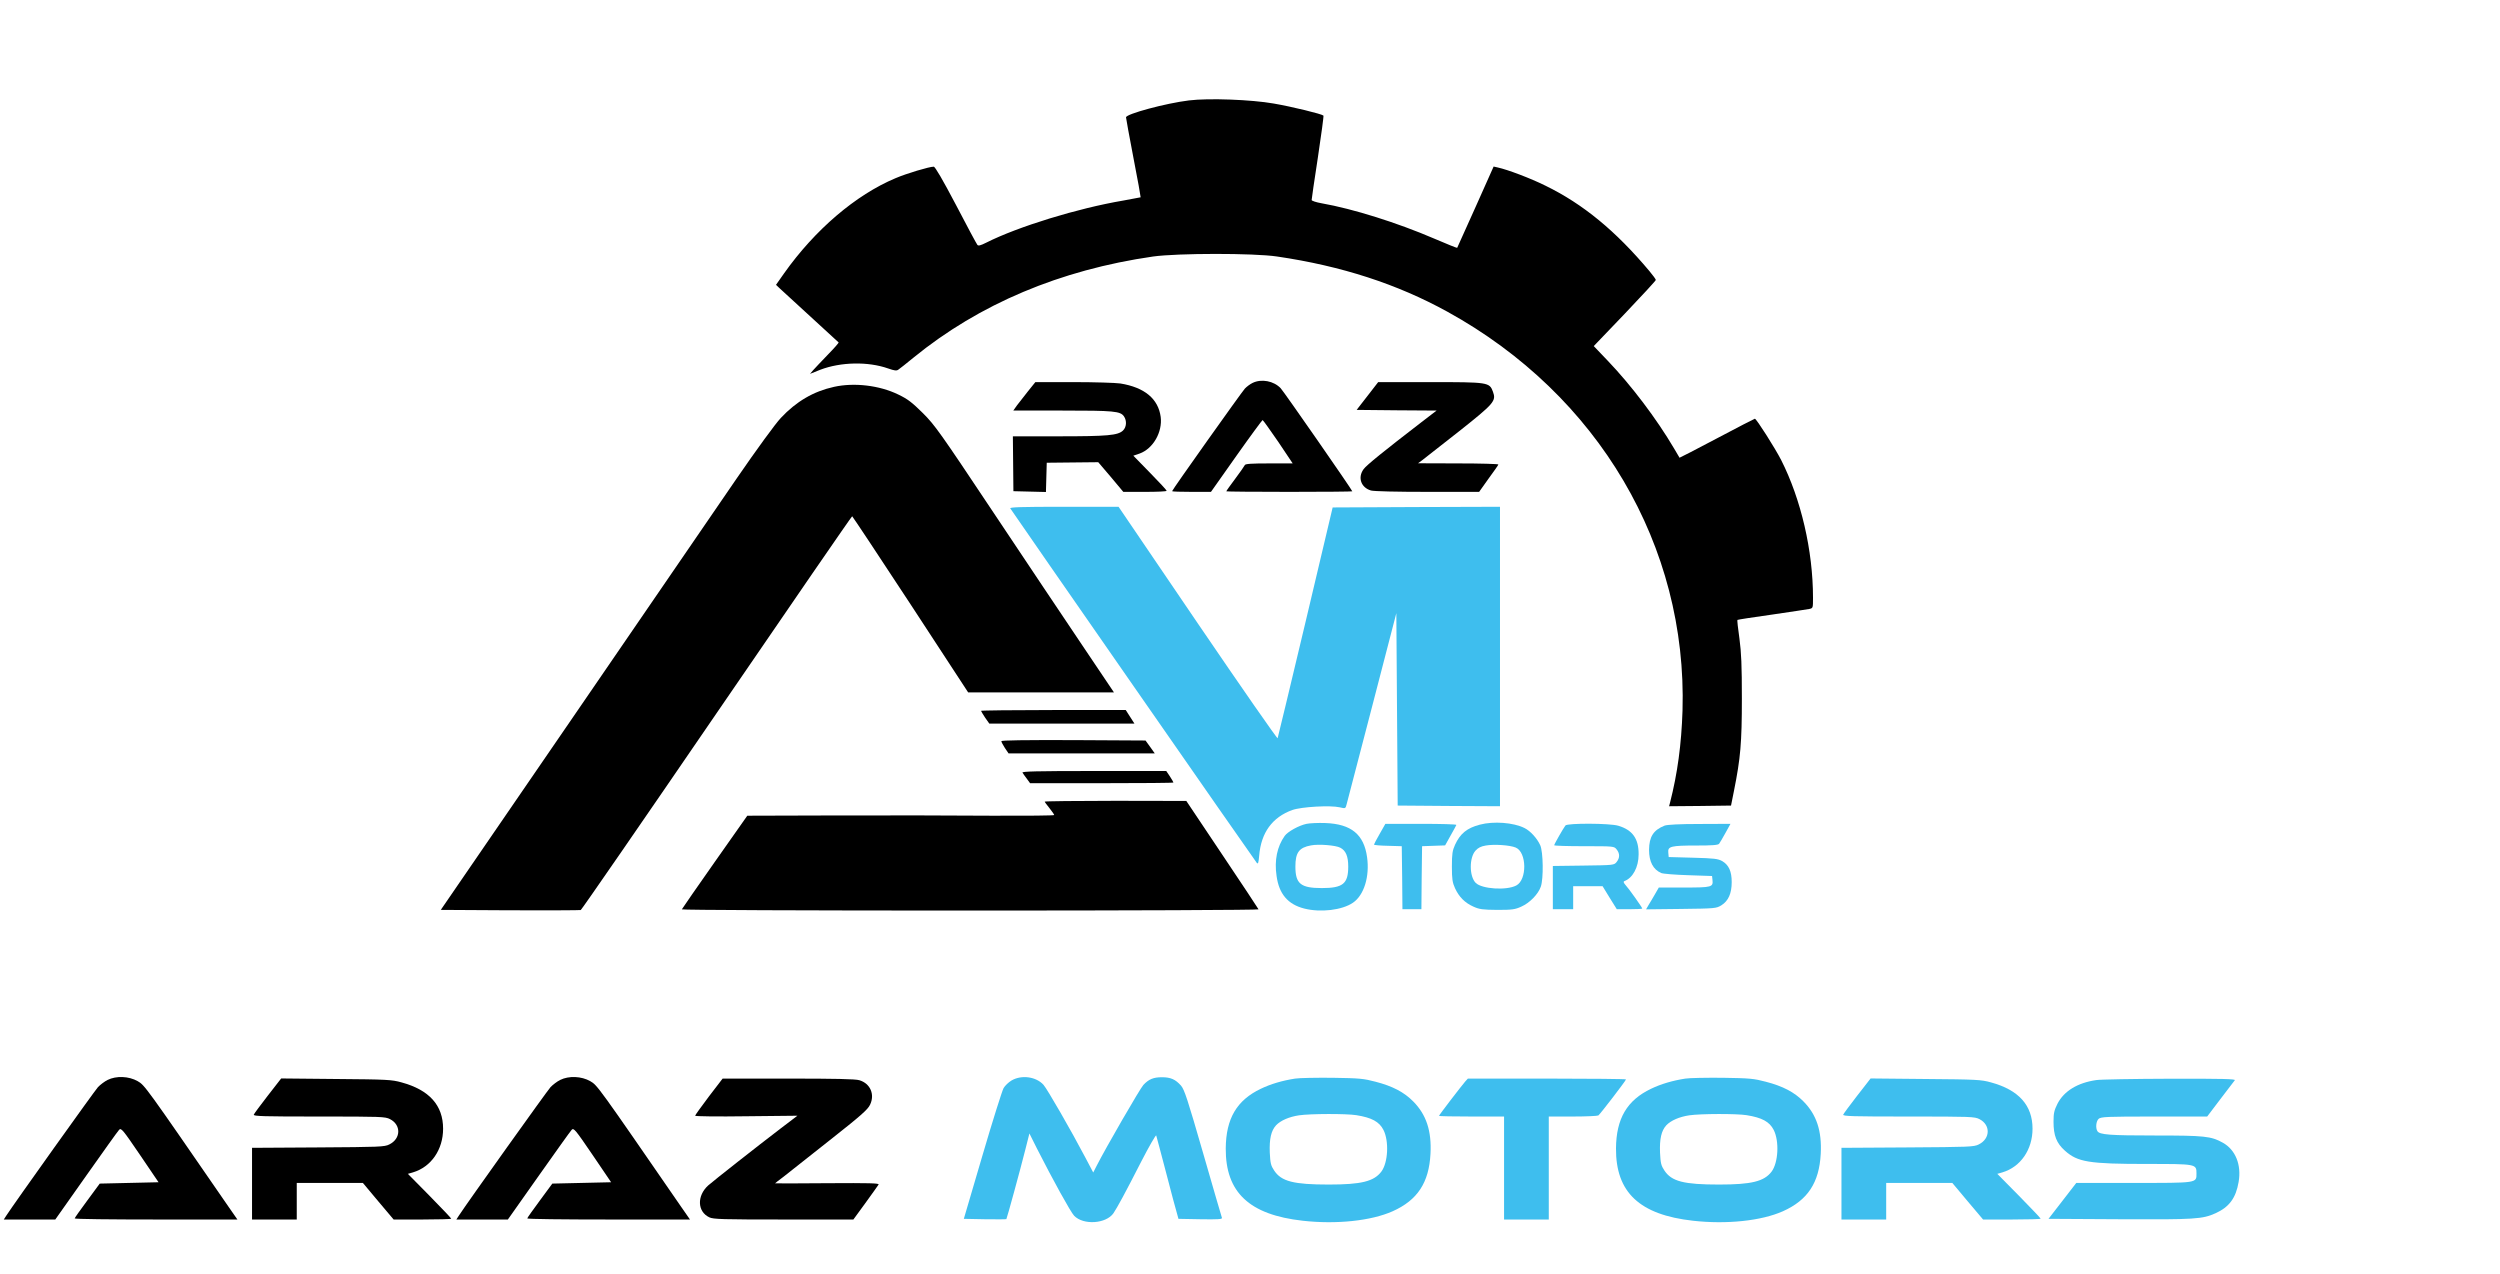 <svg version="1.0" viewBox=" 0 0 1845 940" preserveAspectRatio="xMidYMid meet">

	<g transform="translate(0,940) scale(0.1,-0.1)" fill="#000000" stroke="none">
		<path d="M8775 8659 c-172 -21 -465 -100 -465 -125 0 -8 25 -142 55 -300 31
-158 54 -288 53 -290 -2 -1 -60 -12 -128 -24 -336 -57 -776 -192 -1012 -311
-42 -21 -58 -25 -65 -16 -6 7 -77 139 -158 295 -99 188 -154 282 -164 282 -33
0 -200 -50 -282 -85 -295 -124 -595 -381 -823 -703 l-59 -84 24 -23 c22 -20
428 -393 438 -402 3 -2 -33 -43 -80 -91 -46 -48 -95 -99 -108 -114 l-23 -27
75 30 c151 58 353 62 501 10 49 -17 63 -19 77 -8 10 6 59 46 111 88 486 396
1082 647 1768 746 180 25 742 26 915 0 476 -70 886 -203 1258 -408 1114 -614
1770 -1729 1734 -2944 -8 -248 -37 -463 -92 -678 l-7 -27 228 2 229 3 22 110
c48 240 58 352 58 680 0 245 -4 338 -18 443 -11 74 -17 135 -15 137 1 2 116
20 253 39 138 20 262 39 278 42 27 6 27 7 27 82 0 349 -89 729 -235 1017 -45
88 -183 305 -194 305 -3 0 -129 -65 -280 -145 -151 -80 -275 -144 -276 -143
-1 2 -19 32 -40 68 -131 222 -317 467 -489 647 l-104 109 229 239 c126 132
229 244 229 249 0 5 -21 34 -47 65 -250 298 -491 496 -768 631 -111 55 -278
118 -351 134 l-31 7 -133 -298 c-74 -164 -135 -300 -136 -302 -2 -2 -78 29
-169 68 -272 117 -599 220 -832 261 -40 7 -73 18 -73 24 0 6 20 147 46 314 25
167 44 306 41 309 -12 12 -233 66 -367 89 -164 29 -481 41 -625 23z" />
		<path d="M9244 6574 c-17 -8 -43 -27 -57 -42 -26 -29 -537 -748 -537 -757 0
-3 65 -5 143 -5 l144 0 187 265 c103 146 191 265 194 265 4 -1 55 -73 115
-160 l107 -160 -174 0 c-130 0 -175 -3 -179 -12 -3 -7 -35 -53 -71 -101 -36
-48 -66 -90 -66 -93 0 -2 209 -4 465 -4 256 0 465 2 465 4 0 9 -503 733 -528
760 -51 55 -143 72 -208 40z" />
		<path d="M7587 6513 c-29 -38 -66 -85 -82 -105 l-27 -38 363 0 c380 0 427 -4
454 -43 22 -32 19 -80 -8 -105 -38 -35 -112 -42 -471 -42 l-341 0 2 -202 2
-203 120 -3 120 -3 3 108 3 108 190 2 190 2 93 -109 92 -110 160 0 c88 0 160
3 160 8 0 4 -55 64 -123 133 l-123 126 47 16 c99 36 169 158 155 270 -18 134
-119 218 -298 247 -35 5 -190 10 -345 10 l-282 0 -54 -67z" />
		<path d="M10092 6478 l-80 -103 295 -3 295 -2 -112 -86 c-273 -210 -407 -318
-427 -347 -45 -62 -18 -136 55 -157 22 -6 188 -10 417 -10 l381 0 69 97 c39
53 72 100 73 105 2 4 -131 8 -295 8 l-298 1 30 22 c16 12 137 107 269 211 264
209 279 227 254 295 -26 70 -33 71 -465 71 l-382 0 -79 -102z" />
		<path d="M6155 6545 c-151 -33 -279 -108 -393 -230 -41 -44 -176 -229 -326
-447 -140 -205 -689 -1005 -1219 -1778 l-964 -1405 511 -3 c281 -1 516 0 522
2 6 2 458 657 1004 1455 546 798 995 1451 999 1451 3 -1 197 -293 431 -650
l425 -650 538 0 538 0 -234 348 c-129 191 -424 633 -657 982 -393 590 -430
642 -519 731 -81 80 -112 104 -183 138 -138 67 -324 89 -473 56z" />
		<path fill="#3ebeee" d="M7456 5648 c21 -34 1808 -2605 1819 -2616 10 -11 13 0 18 55 14 168
97 282 244 335 68 24 281 36 350 20 42 -10 43 -10 51 22 5 17 89 342 188 721
l179 690 5 -710 5 -710 378 -3 377 -2 0 1105 0 1105 -617 -2 -618 -3 -200
-845 c-111 -465 -203 -851 -206 -858 -2 -7 -267 374 -589 847 l-585 861 -403
0 c-320 0 -402 -3 -396 -12z" />
		<path d="M7240 4154 c0 -3 14 -25 30 -50 l31 -44 536 0 535 0 -16 25 c-9 14
-23 36 -32 50 l-16 25 -534 0 c-294 0 -534 -3 -534 -6z" />
		<path d="M7390 3930 c0 -6 12 -28 26 -50 l27 -40 539 0 540 0 -34 48 -34 47
-532 3 c-360 1 -532 -1 -532 -8z" />
		<path d="M7546 3698 c4 -7 19 -28 32 -45 l24 -33 529 0 c291 0 529 2 529 5 0
3 -12 23 -26 45 l-27 40 -534 0 c-425 0 -533 -3 -527 -12z" />
		<path d="M7710 3484 c0 -3 16 -25 35 -48 19 -24 35 -47 35 -51 0 -4 -204 -6
-452 -5 -249 2 -759 3 -1133 2 l-680 -2 -240 -341 c-132 -188 -241 -345 -243
-350 -2 -5 893 -9 2128 -9 1180 0 2130 4 2128 9 -1 4 -122 186 -268 404 l-265
396 -522 1 c-288 0 -523 -3 -523 -6z" />
		<path fill="#3ebeee" d="M9642 3320 c-57 -12 -139 -58 -161 -89 -56 -79 -77 -181 -60 -295 18
-133 83 -210 204 -241 121 -31 280 -12 360 43 82 56 124 194 104 336 -23 168
-117 245 -308 252 -53 2 -115 -1 -139 -6z m249 -176 c41 -21 59 -63 59 -139 0
-127 -39 -159 -195 -159 -156 0 -195 32 -195 159 0 103 27 140 115 156 56 11
183 1 216 -17z" />
		<path fill="#3ebeee" d="M10921 3314 c-95 -25 -145 -66 -183 -149 -19 -42 -23 -67 -23 -160 0
-93 4 -118 23 -160 30 -65 73 -108 136 -136 44 -20 68 -23 176 -24 110 0 131
3 177 24 62 27 125 92 144 147 21 58 18 258 -4 306 -23 51 -73 106 -116 127
-81 41 -229 52 -330 25z m265 -169 c82 -34 85 -238 4 -280 -73 -38 -253 -26
-299 19 -48 48 -49 185 -2 238 19 21 40 32 76 38 61 11 179 3 221 -15z" />
		<path fill="#3ebeee" d="M10182 3246 c-23 -40 -42 -76 -42 -79 0 -4 46 -8 103 -9 l102 -3 3
-232 2 -233 70 0 70 0 2 233 3 232 85 3 85 3 40 72 c22 39 42 75 43 79 2 5
-115 8 -260 8 l-264 0 -42 -74z" />
		<path fill="#3ebeee" d="M11553 3308 c-16 -21 -83 -138 -83 -146 0 -4 99 -7 221 -7 220 0 221
0 240 -24 24 -30 24 -62 0 -92 -19 -24 -21 -24 -245 -27 l-226 -3 0 -160 0
-159 75 0 75 0 0 85 0 85 109 0 108 0 52 -85 53 -85 94 0 c52 0 94 2 94 5 0 7
-98 146 -124 174 -14 16 -17 25 -9 28 63 23 106 103 106 198 1 115 -45 180
-150 211 -62 19 -376 20 -390 2z" />
		<path fill="#3ebeee" d="M12285 3307 c-83 -33 -114 -82 -115 -179 0 -87 30 -145 90 -171 14
-6 104 -13 200 -16 l175 -6 3 -28 c6 -54 -3 -57 -208 -57 l-188 0 -27 -47
c-15 -27 -37 -63 -48 -81 l-19 -33 258 3 c253 3 260 4 298 27 51 32 76 87 76
171 0 79 -21 126 -70 155 -31 17 -58 21 -215 25 l-180 5 -3 33 c-5 46 20 52
207 52 115 0 161 3 168 13 5 6 26 42 47 80 l37 67 -228 -1 c-149 0 -238 -5
-258 -12z" />
		<path d="M794 1430 c-22 -11 -54 -35 -71 -53 -24 -26 -616 -855 -677 -949
l-18 -28 190 0 190 0 228 323 c125 177 234 330 243 339 15 16 26 3 154 -185
l137 -202 -217 -5 -217 -5 -92 -125 c-51 -69 -93 -128 -93 -132 -1 -5 269 -8
600 -8 l601 0 -64 92 c-620 899 -619 898 -672 929 -65 37 -158 41 -222 9z" />
		<path d="M4134 1430 c-22 -11 -54 -35 -71 -53 -24 -26 -616 -855 -677 -949
l-18 -28 190 0 190 0 228 323 c125 177 234 330 243 339 15 16 26 3 154 -185
l137 -202 -217 -5 -217 -5 -92 -125 c-51 -69 -93 -128 -93 -132 -1 -5 269 -8
600 -8 l601 0 -64 92 c-620 899 -619 898 -672 929 -65 37 -158 41 -222 9z" />
		<path fill="#3ebeee" d="M7465 1426 c-22 -13 -49 -39 -59 -57 -10 -18 -81 -242 -156 -498
l-137 -466 155 -3 c85 -1 157 -1 159 1 4 5 101 358 141 517 l29 115 55 -110
c119 -234 249 -470 275 -497 68 -71 235 -60 290 18 30 45 87 150 204 379 59
115 110 203 112 195 3 -8 35 -132 73 -275 37 -143 73 -278 80 -300 l11 -40
163 -3 c128 -2 161 0 158 10 -3 7 -65 222 -139 478 -114 395 -138 469 -163
498 -41 46 -76 62 -141 62 -62 0 -97 -14 -137 -57 -23 -24 -276 -461 -345
-597 l-25 -49 -58 110 c-104 198 -282 507 -309 537 -55 61 -163 75 -236 32z" />
		<path fill="#3ebeee" d="M9558 1440 c-96 -15 -180 -40 -253 -75 -178 -85 -257 -220 -259 -440
-2 -325 174 -490 568 -534 248 -28 505 -1 664 70 183 82 268 211 279 424 9
169 -31 289 -127 386 -68 69 -152 113 -279 146 -87 23 -117 26 -316 29 -121 1
-246 -1 -277 -6z m452 -270 c113 -18 169 -48 200 -109 42 -83 34 -242 -16
-308 -55 -72 -148 -95 -388 -95 -259 0 -350 23 -403 104 -24 36 -28 53 -32
131 -4 103 10 162 46 202 34 36 97 63 170 74 83 12 347 13 423 1z" />
		<path fill="#3ebeee" d="M12438 1440 c-96 -15 -180 -40 -253 -75 -178 -85 -257 -220 -259
-440 -2 -325 174 -490 568 -534 248 -28 505 -1 664 70 183 82 268 211 279 424
9 169 -31 289 -127 386 -68 69 -152 113 -279 146 -87 23 -117 26 -316 29 -121
1 -246 -1 -277 -6z m452 -270 c113 -18 169 -48 200 -109 42 -83 34 -242 -16
-308 -55 -72 -148 -95 -388 -95 -259 0 -350 23 -403 104 -24 36 -28 53 -32
131 -4 103 10 162 46 202 34 36 97 63 170 74 83 12 347 13 423 1z" />
		<path d="M1977 1315 c-54 -70 -101 -133 -104 -141 -4 -12 69 -14 481 -14 460
0 489 -1 524 -19 84 -43 81 -145 -5 -187 -35 -18 -71 -19 -525 -22 l-488 -3 0
-264 0 -265 165 0 165 0 0 135 0 135 244 0 244 0 113 -135 114 -135 212 0
c117 0 213 3 213 6 0 4 -72 79 -160 169 l-160 162 38 11 c134 40 222 168 222
322 0 172 -101 286 -307 342 -72 20 -106 22 -483 25 l-405 4 -98 -126z" />
		<path d="M5231 1307 c-55 -73 -101 -137 -101 -141 0 -5 170 -7 378 -4 l377 4
-125 -95 c-164 -125 -497 -387 -534 -420 -84 -77 -80 -193 9 -235 29 -14 99
-16 548 -16 l515 0 89 122 c49 68 93 129 97 136 6 10 -64 12 -378 10 -212 -2
-386 -2 -386 -1 0 1 28 23 63 49 34 27 187 147 339 268 231 182 282 227 299
263 37 76 2 157 -79 181 -28 9 -181 12 -524 12 l-485 0 -102 -133z" />
		<path fill="#3ebeee" d="M10813 1418 c-30 -35 -193 -247 -193 -253 0 -3 108 -5 240 -5 l240 0
0 -380 0 -380 165 0 165 0 0 380 0 380 178 0 c97 0 182 4 188 8 13 9 204 258
204 266 0 3 -262 6 -583 6 l-584 0 -20 -22z" />
		<path fill="#3ebeee" d="M13707 1315 c-54 -70 -101 -133 -104 -141 -4 -12 69 -14 481 -14 460
0 489 -1 524 -19 84 -43 81 -145 -5 -187 -35 -18 -71 -19 -525 -22 l-488 -3 0
-264 0 -265 165 0 165 0 0 135 0 135 244 0 244 0 113 -135 114 -135 212 0
c117 0 213 3 213 6 0 4 -72 79 -160 169 l-160 162 38 11 c134 40 222 168 222
322 0 172 -101 286 -307 342 -72 20 -106 22 -483 25 l-405 4 -98 -126z" />
		<path fill="#3ebeee" d="M15470 1429 c-138 -20 -237 -81 -285 -173 -25 -50 -30 -70 -30 -135
0 -101 22 -158 84 -213 94 -84 175 -98 606 -98 364 0 365 0 365 -70 0 -72 10
-70 -466 -70 l-421 0 -102 -132 -103 -133 524 -3 c558 -3 612 1 708 44 102 46
151 113 171 231 22 127 -23 238 -117 290 -86 48 -134 53 -499 53 -336 0 -410
6 -426 32 -15 23 -10 74 9 91 17 15 60 17 410 17 l391 0 97 128 c54 70 102
133 107 140 8 9 -90 12 -479 11 -269 -1 -514 -5 -544 -10z" />
	</g>
</svg>
